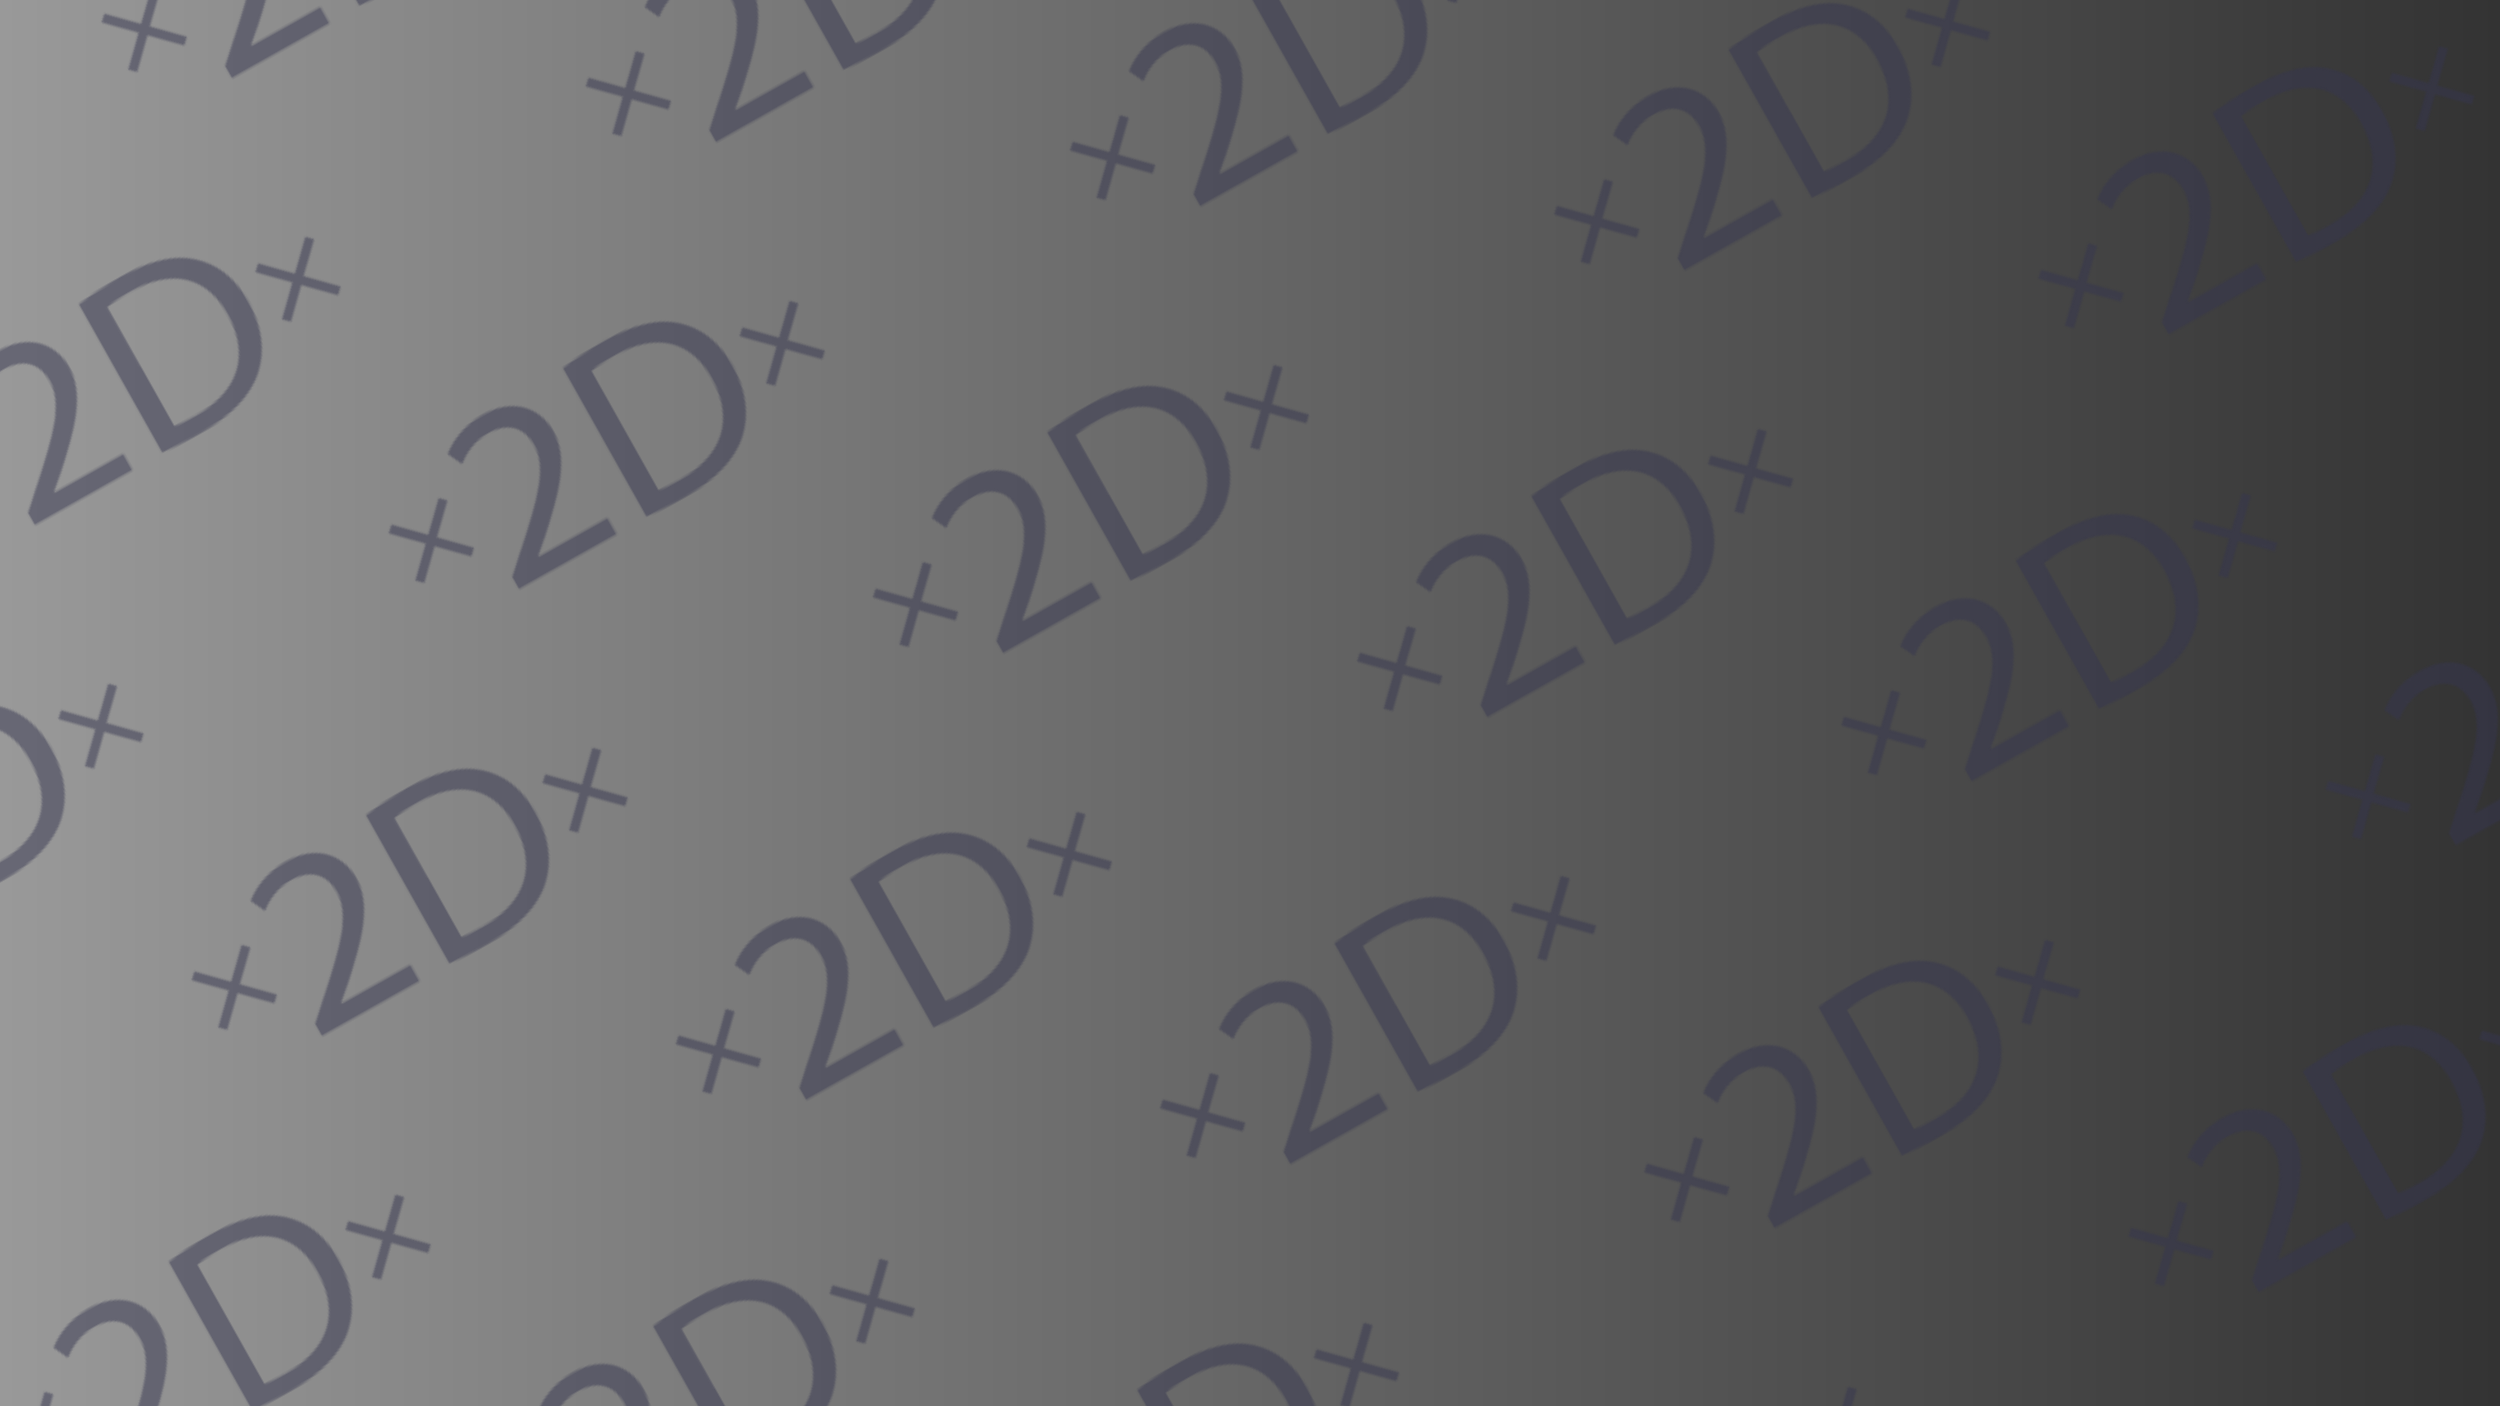 <?xml version="1.0" encoding="utf-8"?>
<!-- Generator: Adobe Illustrator 27.5.0, SVG Export Plug-In . SVG Version: 6.00 Build 0)  -->
<svg version="1.1" id="Warstwa_1" xmlns="http://www.w3.org/2000/svg" xmlns:xlink="http://www.w3.org/1999/xlink" x="0px" y="0px"
	 viewBox="0 0 1280 720" style="enable-background:new 0 0 1280 720;" xml:space="preserve">
<style type="text/css">
	.st0{fill:none;}
	.st1{fill:#35354F;}
	.st2{fill:url(#SVGID_1_);}
	.st3{opacity:0.5;fill:url(#SVGID_00000078729024541083402270000016220913674935467441_);}
</style>
<pattern  width="400" height="300" patternUnits="userSpaceOnUse" id="x_2D_x" viewBox="1.1 -345 400 300" style="overflow:visible;">
	<g>
		<rect x="1.1" y="-345" class="st0" width="400" height="300"/>
		<g>
			<path class="st1" d="M341.8-10.6l7.2-6.3c18.9-17.3,31-30.1,31-45.9c0-12.2-8.2-24.8-27.5-24.8c-10.4,0-19.2,3.7-25.4,8.7
				l3.9,8.1C335-74.1,341.8-78,350-78c13.4,0,17.8,8,17.8,16.7c-0.1,12.9-10.5,23.9-33.4,44.7l-9.5,8.8v7.1h57.4v-9.6h-40.4V-10.6z"
				/>
			<path class="st1" d="M476.4-47.2c0,14.5-4.7,26.3-13.4,34.4C454.3-4.5,439.9,0,421.8,0c-8.6,0-15.8-0.4-21.8-1.1v-87.1
				c7.3-1.1,16-1.8,25.6-1.8c17.3,0,29.6,3.8,37.7,11C471.6-71.7,476.4-61.5,476.4-47.2z M463.9-46.8c0.1-20.9-12.3-34.2-37.7-34.2
				c-6.2,0-10.9,0.5-14.1,1.2v69.9c3,0.5,7.5,0.7,12.2,0.7C449.9-9.2,463.9-22.9,463.9-46.8z"/>
			<polygon class="st1" points="312,-61.5 298.1,-47.7 284.3,-61.5 280.9,-58.2 294.8,-44.4 280.9,-30.5 284.3,-27.2 298.1,-41 
				312,-27.2 315.3,-30.5 301.4,-44.4 315.3,-58.2 			"/>
		</g>
		<g>
			<path class="st1" d="M76.4-47.2c0,14.5-4.7,26.3-13.4,34.4C54.3-4.5,39.9,0,21.8,0C13.3,0,6.1-0.4,0-1.1v-87.1
				C7.3-89.2,16-90,25.6-90c17.3,0,29.6,3.8,37.7,11C71.6-71.7,76.4-61.5,76.4-47.2z M63.9-46.8C64-67.7,51.6-80.9,26.1-80.9
				c-6.2,0-10.9,0.5-14.1,1.2v69.9c3,0.5,7.5,0.7,12.2,0.7C49.9-9.2,63.9-22.9,63.9-46.8z"/>
			<polygon class="st1" points="121.3,-58.2 118,-61.5 104.1,-47.7 90.3,-61.5 86.9,-58.2 100.8,-44.4 86.9,-30.5 90.3,-27.2 
				104.1,-41 118,-27.2 121.3,-30.5 107.4,-44.4 			"/>
		</g>
		<g>
			<path class="st1" d="M141.8-160.6l7.2-6.3c18.9-17.3,31-30.1,31-45.9c0-12.2-8.2-24.8-27.5-24.8c-10.4,0-19.2,3.7-25.4,8.7
				l3.9,8.1c4.1-3.3,10.9-7.2,19.1-7.2c13.4,0,17.8,8,17.8,16.7c-0.1,12.9-10.5,23.9-33.4,44.7l-9.5,8.8v7.1h57.4v-9.6h-40.4V-160.6
				z"/>
			<path class="st1" d="M276.4-197.2c0,14.5-4.7,26.3-13.4,34.4c-8.7,8.3-23.1,12.7-41.2,12.7c-8.6,0-15.8-0.4-21.8-1.1v-87.1
				c7.3-1.1,16-1.8,25.6-1.8c17.3,0,29.6,3.8,37.7,11C271.6-221.7,276.4-211.5,276.4-197.2z M263.9-196.8
				c0.1-20.9-12.3-34.2-37.7-34.2c-6.2,0-10.9,0.5-14.1,1.2v69.9c3,0.5,7.5,0.7,12.2,0.7C249.9-159.2,263.9-172.9,263.9-196.8z"/>
			<polygon class="st1" points="321.3,-208.2 318,-211.5 304.1,-197.7 290.3,-211.5 286.9,-208.2 300.8,-194.4 286.9,-180.5 
				290.3,-177.2 304.1,-191 318,-177.2 321.3,-180.5 307.4,-194.4 			"/>
			<polygon class="st1" points="112,-211.5 98.1,-197.7 84.3,-211.5 80.9,-208.2 94.8,-194.4 80.9,-180.5 84.3,-177.2 98.1,-191 
				112,-177.2 115.3,-180.5 101.4,-194.4 115.3,-208.2 			"/>
		</g>
		<g>
			<path class="st1" d="M341.8-310.6l7.2-6.3c18.9-17.3,31-30.1,31-45.9c0-12.2-8.2-24.8-27.5-24.8c-10.4,0-19.2,3.7-25.4,8.7
				l3.9,8.1c4.1-3.3,10.9-7.2,19.1-7.2c13.4,0,17.8,8,17.8,16.7c-0.1,12.9-10.5,23.9-33.4,44.7l-9.5,8.8v7.1h57.4v-9.6h-40.4V-310.6
				z"/>
			<path class="st1" d="M476.4-347.2c0,14.5-4.7,26.3-13.4,34.4c-8.7,8.3-23.1,12.7-41.2,12.7c-8.6,0-15.8-0.4-21.8-1.1v-87.1
				c7.3-1.1,16-1.8,25.6-1.8c17.3,0,29.6,3.8,37.7,11C471.6-371.7,476.4-361.5,476.4-347.2z M463.9-346.8
				c0.1-20.9-12.3-34.2-37.7-34.2c-6.2,0-10.9,0.5-14.1,1.2v69.9c3,0.5,7.5,0.7,12.2,0.7C449.9-309.2,463.9-322.9,463.9-346.8z"/>
			<polygon class="st1" points="312,-361.5 298.1,-347.7 284.3,-361.5 280.9,-358.2 294.8,-344.4 280.9,-330.5 284.3,-327.2 
				298.1,-341 312,-327.2 315.3,-330.5 301.4,-344.4 315.3,-358.2 			"/>
		</g>
		<g>
			<path class="st1" d="M76.4-347.2c0,14.5-4.7,26.3-13.4,34.4c-8.7,8.3-23.1,12.7-41.2,12.7c-8.6,0-15.8-0.4-21.8-1.1v-87.1
				c7.3-1.1,16-1.8,25.6-1.8c17.3,0,29.6,3.8,37.7,11C71.6-371.7,76.4-361.5,76.4-347.2z M63.9-346.8c0.1-20.9-12.3-34.2-37.7-34.2
				c-6.2,0-10.9,0.5-14.1,1.2v69.9c3,0.5,7.5,0.7,12.2,0.7C49.9-309.2,63.9-322.9,63.9-346.8z"/>
			<polygon class="st1" points="121.3,-358.2 118,-361.5 104.1,-347.7 90.3,-361.5 86.9,-358.2 100.8,-344.4 86.9,-330.5 
				90.3,-327.2 104.1,-341 118,-327.2 121.3,-330.5 107.4,-344.4 			"/>
		</g>
	</g>
</pattern>
<g>
	<linearGradient id="SVGID_1_" gradientUnits="userSpaceOnUse" x1="0" y1="360" x2="1280" y2="360">
		<stop  offset="0" style="stop-color:#999999"/>
		<stop  offset="1" style="stop-color:#333333"/>
	</linearGradient>
	<rect class="st2" width="1280" height="720"/>
</g>
<pattern  id="SVGID_00000069378890321432425290000010017103060178822282_" xlink:href="#x_2D_x" patternTransform="matrix(0.872 -0.49 0.49 0.872 2576.247 -4317.494)">
</pattern>
<rect style="opacity:0.5;fill:url(#SVGID_00000069378890321432425290000010017103060178822282_);" width="1280" height="720"/>
</svg>

